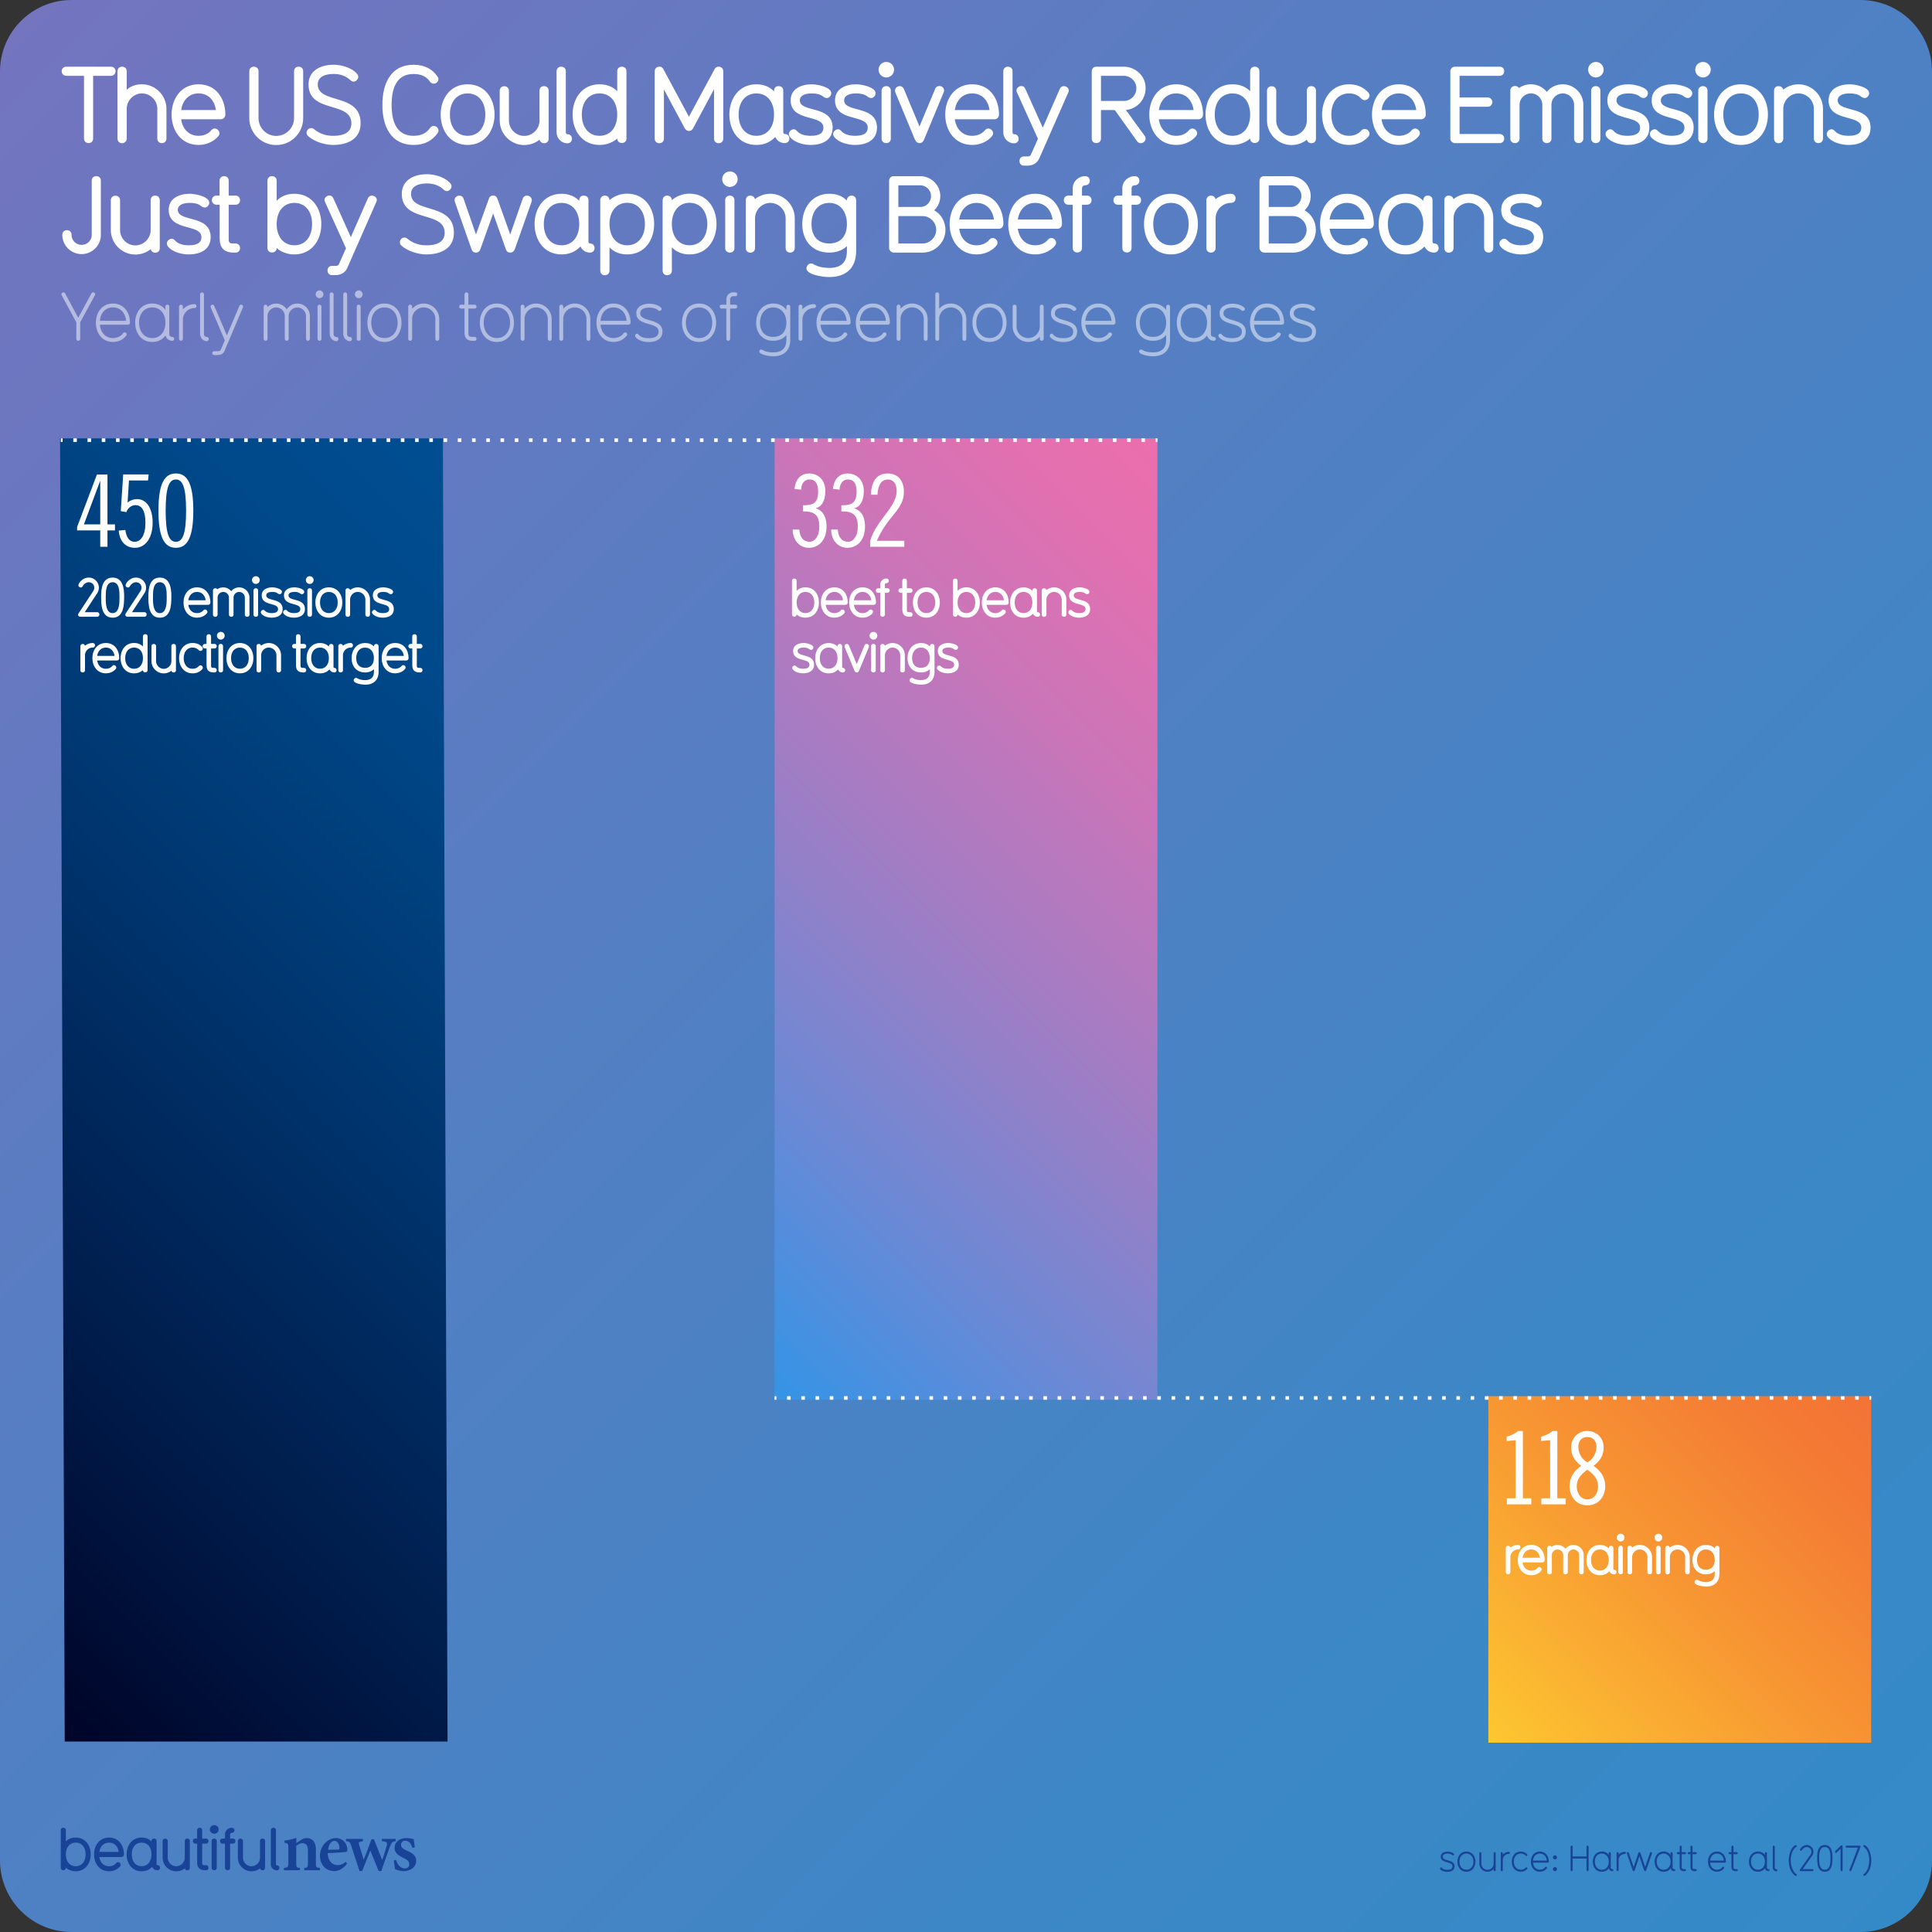 <svg xmlns="http://www.w3.org/2000/svg" xmlns:xlink="http://www.w3.org/1999/xlink" viewBox="0 0 1080 1080"><rect x="0" y="0" width="1080" height="1080" fill="#333333" stroke="none"/><linearGradient id="A" gradientUnits="userSpaceOnUse" x1="11.716" y1="11.716" x2="1068.284" y2="1068.284"><stop offset="0" stop-color="#7474bf"/><stop offset=".376" stop-color="#567ec3"/><stop offset=".764" stop-color="#3d87c6"/><stop offset="1" stop-color="#348ac7"/></linearGradient><path d="M1040 1080H40c-22.09 0-40-17.91-40-40V40C0 17.91 17.91 0 40 0h1000c22.09 0 40 17.91 40 40v1000c0 22.09-17.91 40-40 40z" fill="url(#A)"/><g fill="#184397"><path d="M42.328 1046.045c-3.568 0-5.47-1.97-5.503-2.002 0 .935-.7 1.4-1.468 1.4-.7 0-1.4-.467-1.4-1.4v-20.88a1.35 1.35 0 0 1 1.401-1.434c.767 0 1.468.467 1.468 1.4v6.238c1.334-1.368 3.168-2.17 5.503-2.17 5.37 0 8.373 4.403 8.373 9.406 0 5.037-3.002 9.44-8.373 9.44zm0-16c-3.335 0-5.503 2.602-5.503 6.57 0 4.003 2.168 6.604 5.503 6.604s5.504-2.602 5.504-6.604c0-3.97-2.168-6.57-5.504-6.57zm25.555 8.037h-12.34c.467 3.136 2.468 5.137 5.403 5.137 1.5 0 3.002-.533 3.97-1.734.3-.333.634-.533 1.034-.533.734 0 1.5.667 1.5 1.468 0 .4-.1.7-.8 1.4-1.5 1.468-3.57 2.235-5.704 2.235-5.37 0-8.372-4.437-8.372-9.44 0-4.97 3.002-9.406 8.372-9.406 5.437 0 8.34 4.437 8.34 9.406 0 .734-.534 1.468-1.4 1.468zm-6.937-8.038c-3.136 0-4.97 2.3-5.403 5.17H66.35c-.467-3.202-2.468-5.17-5.403-5.17zM88 1045.478c-1.834 0-2.668-1.3-2.97-1.9-1.334 1.468-3.27 2.47-5.87 2.47-5.437 0-8.372-4.47-8.372-9.44s3.002-9.406 8.372-9.406c2.335 0 4.203.834 5.504 2.202v-.134c0-.367.133-1.5 1.4-1.5.7 0 1.468.367 1.468 1.4v12.875c0 .434.3.6.467.6.935 0 1.435.667 1.435 1.434a1.37 1.37 0 0 1-1.435 1.401zm-8.84-15.443c-3.336 0-5.504 2.602-5.504 6.57 0 4.003 2.168 6.604 5.504 6.604 3.37 0 5.504-2.602 5.504-6.604 0-3.97-2.135-6.57-5.504-6.57z"/><use xlink:href="#F"/><path d="M115.158 1045.478h-.567c-3.17 0-4.37-1.668-4.37-4.403V1030.6h-1c-.8 0-1.435-.634-1.435-1.4 0-.8.634-1.435 1.4-1.435h1v-4.637c0-.934.7-1.4 1.435-1.4s1.4.467 1.4 1.4v4.637h2.135c.934 0 1.4.768 1.4 1.4 0 .8-.533 1.434-1.4 1.434h-2.135v10.774c0 .934.333 1.268 1.268 1.268h.833c.868 0 1.435.634 1.435 1.4 0 .8-.533 1.435-1.4 1.435zm4.604-20.415a2.402 2.402 0 1 1 0-4.803 2.402 2.402 0 1 1 0 4.803zm0 20.414c-.733 0-1.467-.5-1.467-1.4V1029.2c0-.935.733-1.435 1.467-1.435a1.37 1.37 0 0 1 1.401 1.435v14.876c0 .935-.7 1.4-1.4 1.4zm10.376-14.877h-1.5v13.442c0 .935-.7 1.4-1.468 1.4-.7 0-1.4-.467-1.4-1.4V1030.6h-1.37c-.9 0-1.4-.667-1.4-1.4 0-.768.5-1.435 1.4-1.435h1.367v-2.27c0-2.135 1.77-3.77 3.836-3.77.968 0 1.468.667 1.468 1.434 0 .7-.5 1.4-1.468 1.4-.566 0-.967.434-.967.9v2.302h1.5c.967 0 1.468.667 1.468 1.435 0 .733-.5 1.4-1.468 1.4z"/><use xlink:href="#F" x="42.068"/><path d="M154.725 1045.544c-1.802 0-3.336-1.534-3.336-3.402v-18.98c0-.967.7-1.434 1.435-1.434s1.435.467 1.435 1.4v19.013c0 .4.3.567.467.567.934 0 1.435.667 1.435 1.435 0 .733-.5 1.4-1.435 1.4zm15.37-.066v-1.264c1.886-.237 2.046-.437 2.046-3.157v-6.7c0-2.8-1.248-4.017-3.064-4.017-1.237 0-2.345.6-3.47 1.493v9.476c0 2.527.187 2.658 2.06 2.896v1.264h-8.968v-1.264c2.254-.33 2.5-.4 2.5-3v-8.2c0-2.446-.303-2.565-2.185-2.922v-1.184c2.173-.292 4.63-.807 6.653-1.533l-.052 2.95 2.6-1.745c1.16-.713 2-1.086 3.16-1.086 3.194 0 5.2 2.338 5.2 6.3v7.5c0 2.54.237 2.657 2.277 2.92v1.264h-8.74zm23.9-3.703c-2.458 3.427-5.488 4.178-7.014 4.178-5.142 0-8.124-3.936-8.124-8.594 0-2.745 1.183-5.396 2.832-7.062 1.74-1.8 3.945-2.814 6.082-2.814 3.73 0 6.396 3.126 6.37 6.347-.014.715-.08 1.277-.612 1.4-.767.184-6.17.5-10.318.647.062 4.587 2.717 6.74 5.556 6.74 1.572 0 3.104-.597 4.543-1.866l.686 1.014zm-7.07-12.7c-1.667 0-3.167 1.807-3.516 4.963l5.486-.118c.6-.026.848-.146.848-.792.04-2.022-1.037-4.053-2.818-4.053zm34.284.145c-1.943.343-2.248.624-3.105 2.765-1.33 3.462-3.102 8.53-4.934 13.94h-1.512l-4.65-11.46-4.55 11.46h-1.472l-4.685-14.192c-.687-1.985-.94-2.274-2.855-2.512v-1.25h9.397v1.25c-2.325.345-2.535.672-2.058 2.133l2.52 8.214c1.507-3.68 2.988-7.62 4.327-11.424h1.456c1.4 3.76 2.986 7.702 4.573 11.568.742-2.107 2.062-5.964 2.557-8.108.412-1.674-.008-2.078-2.753-2.383v-1.25h7.742v1.25zm9.4 3.746c-.92-2.606-2.155-3.984-4.2-3.984-1.206 0-2.225.86-2.225 2.266 0 1.497 1.046 2.264 3.16 3.216 3.278 1.496 5.3 2.787 5.3 5.736 0 3.85-3.6 5.764-6.945 5.764-2.06 0-4.088-.737-4.92-1.16l-.662-4.892 1.252-.224c.8 2.5 2.33 4.75 4.976 4.75 1.505 0 2.438-.952 2.438-2.28 0-1.423-.76-2.333-3.092-3.467-2.67-1.295-5.107-2.64-5.107-5.775 0-3.046 2.533-5.42 6.565-5.42 1.818 0 3.242.396 4.112.567l.62 4.577-1.25.328zm578.412 13.4c-1.2 0-3.22-.42-3.92-1.58-.08-.12-.08-.22-.08-.3 0-.32.28-.602.58-.602.12 0 .32.102.44.28.72.88 2 1.06 2.98 1.06 1.94 0 2.92-.64 2.92-1.94 0-3.02-6.562-1.42-6.562-5.422 0-2.02 2.02-2.8 3.84-2.8 1.04 0 2.64.36 3.44 1.16a.56.56 0 0 1 .18.38.65.65 0 0 1-.62.6.53.53 0 0 1-.38-.16c-.62-.6-1.74-.84-2.62-.84-1.76 0-2.7.682-2.7 1.66 0 2.8 6.562 1.32 6.562 5.422 0 2.28-2 3.08-4.06 3.08zm10.722-.04c-3.22 0-5.02-2.64-5.02-5.662 0-3 1.8-5.64 5.02-5.64s5.02 2.64 5.02 5.64c0 3.02-1.8 5.662-5.02 5.662zm0-10.162c-2.36 0-3.88 1.9-3.88 4.5s1.52 4.52 3.88 4.52c2.38 0 3.88-1.92 3.88-4.52s-1.5-4.5-3.88-4.5zm15.78 9.824c-.28 0-.58-.2-.58-.56v-.64c-.84.98-2.06 1.54-3.42 1.54-2.48 0-4.56-2.08-4.56-4.56v-5.842c0-.36.3-.56.58-.56.26 0 .56.2.56.56v5.842c0 1.9 1.52 3.42 3.42 3.42s3.42-1.52 3.42-3.42v-5.842c0-.36.3-.56.58-.56.26 0 .56.2.56.56v9.502c0 .36-.3.56-.56.56z"/><use xlink:href="#G"/><path d="M853.682 1044.797c-.88.98-2.1 1.52-3.58 1.52-3.22 0-5.02-2.64-5.02-5.662 0-3 1.8-5.64 5.02-5.64 1.48 0 2.7.54 3.58 1.52.12.12.16.262.16.38 0 .3-.28.6-.58.6-.14 0-.28-.06-.42-.2-.66-.74-1.58-1.16-2.74-1.16-2.36 0-3.88 1.9-3.88 4.5s1.52 4.52 3.88 4.52c1.16 0 2.08-.44 2.74-1.16.14-.14.28-.2.42-.2.3 0 .58.26.58.58 0 .14-.04.26-.16.398z"/><use xlink:href="#H"/><path d="M869.24 1039.416c-.64 0-1.16-.5-1.16-1.14s.52-1.14 1.16-1.14c.62 0 1.12.5 1.12 1.14s-.5 1.14-1.12 1.14zm0 6.563c-.64 0-1.16-.5-1.16-1.14s.52-1.14 1.16-1.14c.62 0 1.12.5 1.12 1.14s-.5 1.14-1.12 1.14zm18.202.001c-.26 0-.56-.18-.56-.56v-6.502h-7.762v6.502c0 .36-.26.56-.56.56-.28 0-.58-.18-.58-.56v-13.123c0-.38.3-.56.58-.56.3 0 .56.2.56.56v5.48h7.762v-5.48c0-.36.26-.56.56-.56.28 0 .58.18.58.56v13.123c0 .36-.28.56-.58.56z"/><use xlink:href="#I"/><use xlink:href="#G" x="64.76"/><path d="M923.462 1036.096l-3.26 9.402c-.14.38-.32.48-.58.48-.34 0-.44-.12-.56-.48l-2.62-7.803-2.62 7.803c-.14.38-.32.48-.58.48s-.46-.16-.56-.48l-3.24-9.402c-.02-.06-.04-.16-.04-.22 0-.318.32-.52.58-.52.2 0 .44.1.52.38l2.74 7.922 2.62-7.822c.12-.38.24-.48.58-.48.24 0 .44.08.56.48l2.66 7.822 2.7-7.922c.1-.28.3-.38.52-.38.3 0 .62.2.62.54 0 .08-.02.14-.04.2z"/><use xlink:href="#I" x="34.558"/><use xlink:href="#J"/><use xlink:href="#J" x="6.04"/><use xlink:href="#H" x="98.998"/><use xlink:href="#J" x="28.94"/><use xlink:href="#I" x="87.278"/><path d="M992.958 1046.098c-1.08 0-1.98-1-1.98-2.12v-11.684c0-.36.3-.56.58-.56.26 0 .56.2.56.56v11.684c0 1.28 1.42.54 1.42 1.44 0 .34-.24.68-.58.68zm10.86 2.542c-.1 0-.2-.04-.32-.1-2.64-1.94-3.58-5.502-3.58-8.623 0-2.6.96-6.94 3.6-8.44.1-.04.2-.1.3-.1.32 0 .54.32.54.62 0 .44-.08.24-.7.8-1.94 1.74-2.6 4.602-2.6 7.12 0 2.32.8 6.223 3.04 7.662.2.14.3.3.3.48 0 .3-.26.58-.58.58zm9.36-2.66h-6.54c-.34 0-.58-.28-.58-.56 0-.12.06-.24.12-.32l5.96-8.422a2.82 2.82 0 0 0 .46-1.5c0-1.46-1.16-2.66-2.62-2.66-1.9 0-2.66 2.08-3.2 2.08-.3 0-.62-.24-.62-.56 0-.46 1.52-2.66 3.82-2.66 2.08 0 3.76 1.7 3.76 3.74 0 .76-.24 1.56-.7 2.2l-5.302 7.52h5.44c.36 0 .56.3.56.58 0 .26-.2.56-.56.56zm6.9.338c-4.24 0-4.28-5.082-4.28-8.002 0-2.86.44-6.94 4.26-6.94 3.74 0 4.3 3.84 4.3 6.94 0 2.9-.06 8.002-4.28 8.002zm3.142-8.002c0-2.86-.4-5.8-3.142-5.8-3 0-3.14 3.68-3.14 5.8v1.28c0 2.322.44 5.582 3.12 5.582 2.74 0 3.16-3.26 3.16-5.582v-1.28zm6.218 7.664c-.3 0-.56-.22-.56-.56v-11.963l-2.18 2.12c-.1.12-.24.18-.38.18-.32 0-.6-.3-.6-.62 0-.12.08-.26.18-.38l3.16-3.06c.16-.12.32-.16.38-.16.42 0 .58.3.58.7v13.184c0 .34-.24.56-.58.56zm10.542-13.484l-5.062 13.12c-.12.262-.3.38-.5.38-.28 0-.6-.24-.6-.58 0-.08.02-.14.04-.22l4.74-12.342h-6.3c-.3 0-.58-.26-.58-.56s.28-.56.58-.56h7.14c.36 0 .6.2.6.5 0 .08-.02.182-.06.262zm2.537 16.044c-.1.06-.22.1-.32.1-.3 0-.56-.28-.56-.58 0-.18.08-.38.26-.48 2.26-1.48 3.02-5.32 3.02-7.662 0-2.64-.7-5.86-3-7.44-.18-.14-.3-.3-.3-.48 0-.3.26-.62.58-.62.08 0 .2.06.28.1 2.64 1.48 3.58 5.842 3.58 8.44 0 3.12-.92 6.662-3.54 8.623z"/></g><linearGradient id="B" gradientUnits="userSpaceOnUse" x1="-93.089" y1="844.261" x2="376.85" y2="374.321"><stop offset="0" stop-color="#000428"/><stop offset=".233" stop-color="#001a48"/><stop offset=".57" stop-color="#003670"/><stop offset=".837" stop-color="#004889"/><stop offset="1" stop-color="#004e92"/></linearGradient><path d="M250.183 973.533h-214L33.58 245.05h214z" fill="url(#B)"/><linearGradient id="C" gradientUnits="userSpaceOnUse" x1="352.146" y1="701.613" x2="727.854" y2="325.904"><stop offset="0" stop-color="#3494e6"/><stop offset=".226" stop-color="#6a89d5"/><stop offset=".488" stop-color="#a17dc4"/><stop offset=".714" stop-color="#ca75b8"/><stop offset=".892" stop-color="#e370b0"/><stop offset="1" stop-color="#ec6ead"/></linearGradient><path d="M433 245.05h214v537.418H433z" fill="url(#C)"/><linearGradient id="D" gradientUnits="userSpaceOnUse" x1="837.073" y1="979.248" x2="1040.927" y2="775.394"><stop offset="0" stop-color="#fdc830"/><stop offset=".096" stop-color="#fcbd31"/><stop offset=".494" stop-color="#f79533"/><stop offset=".809" stop-color="#f47c34"/><stop offset="1" stop-color="#f37335"/></linearGradient><path d="M832 780.468h214v193.707H832z" fill="url(#D)"/><g fill="none" stroke="#fff" stroke-width="2" stroke-miterlimit="10"><path d="M34 246.05h1"/><path d="M40.97 246.05h602.044" stroke-dasharray="1.99,5.971"/><path d="M646 246.05h1M433 781.468h1"/><path d="M439.97 781.468h602.044" stroke-dasharray="1.99,5.971"/><path d="M1045 781.468h1"/></g><g fill="#fff"><path d="M60.072 265.234v27.888h4.2v3.36h-4.2v9.184H56.04v-9.184H43.103v-1.904l11.088-29.344h5.88zm-13.16 27.888h9.128V268.93h-.112l-9.016 24.192zm23.183 3.136c.336 2.912 1.568 6.608 5.152 6.608 3.472 0 6.048-3.584 6.048-10.584 0-7.56-2.576-9.912-5.544-9.912-2.296 0-4.424 1.736-5.096 3.92l-3.136-.56 1.344-20.496h14.224l-.336 3.36H72.1l-.784 12.32c1.4-1.176 3.304-1.904 5.376-1.904 4.704 0 8.624 4.368 8.624 13.16 0 9.24-4.48 14.056-9.856 14.056-5.824 0-8.736-4.368-9.072-9.632l3.696-.336zm28.223 9.968c-6.608 0-9.744-6.16-9.744-20.776s3.136-20.776 9.744-20.776 9.744 6.16 9.744 20.776-3.136 20.776-9.744 20.776zm0-38.192c-3.696 0-5.712 4.144-5.712 17.416s2.016 17.416 5.712 17.416 5.712-4.144 5.712-17.416-2.016-17.416-5.712-17.416z"/><use xlink:href="#K"/><use xlink:href="#L"/><use xlink:href="#K" x="26.4"/><use xlink:href="#L" x="26.4"/><use xlink:href="#M"/><path d="M138.138 344.778c-.63 0-1.26-.45-1.26-1.26v-9.45c0-1.74-1.44-3.18-3.15-3.18-1.77 0-3.18 1.44-3.18 3.15v9.45c0 .84-.6 1.3-1.3 1.3-.66 0-1.26-.45-1.26-1.26v-9.45c0-1.74-1.44-3.18-3.18-3.18s-3.18 1.44-3.18 3.15v9.45c0 .84-.63 1.3-1.32 1.3-.63 0-1.26-.45-1.26-1.26v-13.4c0-.87.66-1.3 1.32-1.3.42 0 .84.18 1.08.57.93-.66 2.1-1.05 3.33-1.05a5.68 5.68 0 0 1 4.47 2.13 5.62 5.62 0 0 1 4.439-2.13c3.18 0 5.76 2.55 5.76 5.7v9.45c0 .84-.63 1.3-1.32 1.3z"/><use xlink:href="#N"/><use xlink:href="#O"/><use xlink:href="#O" x="12.45"/><use xlink:href="#N" x="30.118"/><use xlink:href="#P"/><use xlink:href="#Q"/><use xlink:href="#O" x="62.129"/><use xlink:href="#R"/><use xlink:href="#M" x="-50.944" y="31.11"/><path d="M81.193 375.86c-.66 0-1.3-.42-1.3-1.26 0 0-1.77 1.8-4.95 1.8-4.83 0-7.53-3.96-7.53-8.5 0-4.5 2.7-8.46 7.53-8.46 2.1 0 3.78.72 4.95 1.95v-5.58c0-.87.63-1.3 1.3-1.3s1.3.42 1.3 1.26v18.8c0 .84-.63 1.26-1.3 1.26zM74.954 362c-3 0-4.95 2.34-4.95 5.9 0 3.6 1.95 5.94 4.95 5.94 3.03 0 4.95-2.34 4.95-5.94 0-3.57-1.92-5.9-4.95-5.9zm22.14 13.92c-.57 0-1.14-.33-1.26-1-1.2.93-2.67 1.5-4.32 1.5-3.72 0-6.84-3.1-6.84-6.84v-8.3a1.24 1.24 0 0 1 1.26-1.3c.7 0 1.32.45 1.32 1.26v8.34c0 2.34 1.95 4.3 4.26 4.3a4.33 4.33 0 0 0 4.29-4.29v-8.3c0-.93.6-1.32 1.26-1.32.7 0 1.3.45 1.3 1.3v13.4c0 .84-.6 1.26-1.26 1.26zm15.93-1.8c-1.32 1.47-3.15 2.28-5.37 2.28-4.83 0-7.53-3.96-7.53-8.5 0-4.5 2.7-8.46 7.53-8.46 2.22 0 4.05.8 5.37 2.28.24.27.36.57.36.87 0 .66-.66 1.3-1.35 1.3-.27 0-.6-.12-.93-.42-.84-.93-1.95-1.47-3.45-1.47-3 0-4.95 2.34-4.95 5.9 0 3.6 1.95 5.94 4.95 5.94 1.5 0 2.64-.57 3.45-1.47.27-.33.63-.45.93-.45.7 0 1.35.6 1.35 1.32 0 .27-.12.6-.36.87z"/><use xlink:href="#S"/><use xlink:href="#N" x="-19.597" y="31.112"/><use xlink:href="#P" x="-49.715" y="31.112"/><use xlink:href="#Q" x="-49.715" y="31.112"/><use xlink:href="#S" x="50.009"/><use xlink:href="#T"/><use xlink:href="#R" x="144.202"/><use xlink:href="#U"/><path d="M227.14 369.23h-11.1c.42 2.82 2.22 4.62 4.86 4.62 1.35 0 2.7-.48 3.57-1.56.27-.3.57-.48.93-.48.66 0 1.35.6 1.35 1.32 0 .36-.1.63-.72 1.26-1.35 1.32-3.21 2-5.13 2-4.83 0-7.53-4-7.53-8.49 0-4.47 2.7-8.46 7.53-8.46 4.9 0 7.5 4 7.5 8.46 0 .66-.48 1.32-1.26 1.32zM220.9 362c-2.82 0-4.47 2.07-4.86 4.65h9.72c-.42-2.88-2.22-4.65-4.86-4.65z"/><use xlink:href="#S" x="115.017"/><use xlink:href="#V"/><use xlink:href="#V" x="21.503"/><path d="M486.455 305.666v-3.36c3.584-11.984 14.784-18.704 14.784-27.888 0-4.256-2.128-6.384-4.872-6.384-3.192 0-5.544 2.464-5.88 8.512H486.8c.448-9.184 4.592-11.872 9.464-11.872 5.32 0 9.016 3.584 9.016 10.304 0 10.08-9.072 13.216-15.12 27.328h15.344v3.36h-19.04z"/><use xlink:href="#W"/><use xlink:href="#M" x="356.282"/><use xlink:href="#M" x="372.062"/><path d="M496.01 331.4h-1.35v12.09c0 .84-.63 1.26-1.32 1.26-.63 0-1.26-.42-1.26-1.26V331.4h-1.23c-.8 0-1.26-.6-1.26-1.26 0-.7.45-1.3 1.26-1.3h1.23v-2.04c0-1.92 1.6-3.4 3.45-3.4a1.23 1.23 0 0 1 1.32 1.29 1.24 1.24 0 0 1-1.32 1.26c-.5 0-.87.4-.87.8v2.07h1.35a1.23 1.23 0 0 1 1.32 1.29c0 .66-.45 1.26-1.32 1.26z"/><use xlink:href="#S" x="388.957" y="-31.112"/><use xlink:href="#P" x="334.02"/><use xlink:href="#W" x="89.967"/><use xlink:href="#M" x="446.249"/><use xlink:href="#T" x="393.244" y="-31.112"/><use xlink:href="#Q" x="389.249"/><use xlink:href="#O" x="451.379"/><use xlink:href="#O" x="297.062" y="31.112"/><use xlink:href="#T" x="284.318"/><path d="M485.69 361.73l-5.46 13.14c-.27.7-.72 1.02-1.3 1.02-.5 0-1-.33-1.3-1.02l-5.46-13.14c-.06-.2-.1-.36-.1-.54 0-.72.66-1.23 1.32-1.23.45 0 .9.24 1.14.78l4.38 10.5 4.38-10.5c.2-.57.75-.8 1.17-.8.7 0 1.32.48 1.32 1.23 0 .15-.03.36-.12.57z"/><use xlink:href="#N" x="345.24" y="31.112"/><use xlink:href="#Q" x="298.981" y="31.112"/><use xlink:href="#U" x="310.75"/><use xlink:href="#O" x="377.942" y="31.112"/><path d="M842.336 840.933v-3.36h4.928v-32.48l-5.04.448v-2.464c2.296-.56 4.536-1.568 6.384-3.137h2.688v37.632H856v3.36h-13.664zm19.264 0v-3.36h4.928v-32.48l-5.04.448v-2.464c2.296-.56 4.536-1.568 6.384-3.137h2.688v37.632h4.704v3.36H861.6zm25.758.56c-6.272 0-9.968-4.928-9.968-10.752 0-4.983 2.632-8.567 6.496-11.312-3.584-2.856-5.6-5.656-5.6-10.416 0-5.32 4.032-9.072 9.072-9.072s9.072 3.752 9.072 9.072c0 4.76-2.016 7.56-5.6 10.416 3.864 2.744 6.496 6.328 6.496 11.312 0 5.824-3.696 10.752-9.968 10.752zm0-19.936c-3.248 2.408-5.936 4.984-5.936 9.352 0 3.305 1.792 7.225 5.936 7.225s5.936-3.92 5.936-7.225c0-4.367-2.688-6.943-5.936-9.352zm0-18.256c-3.472 0-5.04 2.688-5.04 5.264 0 4.088 2.016 7.112 5.04 8.96 3.024-1.848 5.04-4.872 5.04-8.96 0-2.576-1.568-5.264-5.04-5.264zm-38.788 62.855c-2.3 0-4.26 1.95-4.26 4.3v8.3c0 .84-.63 1.3-1.32 1.3-.63 0-1.26-.45-1.26-1.26v-13.38c0-.84.7-1.3 1.26-1.3.6 0 1.17.33 1.3 1.02a6.94 6.94 0 0 1 4.29-1.53c.87 0 1.32.6 1.32 1.3 0 .66-.45 1.26-1.32 1.26zm13.643 7.23h-11.1c.42 2.82 2.22 4.62 4.86 4.62 1.35 0 2.7-.48 3.57-1.56.27-.3.57-.48.93-.48.66 0 1.35.6 1.35 1.32 0 .36-.1.63-.72 1.26-1.35 1.32-3.2 2-5.13 2-4.83 0-7.53-4-7.53-8.5 0-4.47 2.7-8.46 7.53-8.46 4.9 0 7.5 4 7.5 8.46 0 .66-.48 1.32-1.26 1.32zm-6.24-7.23c-2.82 0-4.47 2.07-4.86 4.65h9.72c-.42-2.88-2.22-4.65-4.86-4.65zm28.02 13.9c-.63 0-1.26-.45-1.26-1.26v-9.45c0-1.74-1.44-3.18-3.15-3.18-1.77 0-3.18 1.44-3.18 3.15v9.45c0 .84-.6 1.3-1.3 1.3-.66 0-1.26-.45-1.26-1.26v-9.45c0-1.74-1.44-3.18-3.18-3.18s-3.18 1.44-3.18 3.15v9.45c0 .84-.63 1.3-1.32 1.3-.63 0-1.26-.45-1.26-1.26v-13.4c0-.87.66-1.3 1.32-1.3.42 0 .84.18 1.08.57a5.78 5.78 0 0 1 3.33-1.05c1.8 0 3.42.8 4.47 2.13a5.62 5.62 0 0 1 4.439-2.13c3.18 0 5.76 2.55 5.76 5.7v9.45c0 .84-.63 1.3-1.32 1.3z"/><use xlink:href="#T" x="715.441" y="504.155"/><use xlink:href="#X"/><use xlink:href="#Y"/><use xlink:href="#X" x="21.09"/><use xlink:href="#Y" x="21.09"/><path d="M953.592 886.885c-1.83 0-6.36-.66-6.36-2.46 0-.7.63-1.35 1.3-1.35.7 0 .1.1 1.68.7.72.27 1.8.57 3.4.57 3.33 0 4.95-1.6 4.95-4.74v-1.35c-1.17 1.1-2.85 1.8-4.95 1.8-4.74 0-7.53-3.36-7.53-7.98 0-4.5 2.7-8.46 7.53-8.46 2.1 0 3.72.63 4.95 1.92v-.12c0-.84.7-1.3 1.3-1.3.63 0 1.3.45 1.3 1.3v14.2c0 4.77-2.85 7.3-7.53 7.3zm0-20.73c-3 0-4.95 2.34-4.95 5.9 0 3.42 1.8 5.43 4.95 5.43s4.95-2 4.95-5.43c0-3.57-1.92-5.9-4.95-5.9zM62.018 42.382h-9.96v35.1c0 1.62-1.2 2.52-2.52 2.52-1.26 0-2.58-.9-2.58-2.52v-35.1h-9.84c-1.74 0-2.64-1.32-2.64-2.58 0-1.2.9-2.52 2.58-2.52h24.96c1.68 0 2.58 1.32 2.58 2.52 0 1.26-.9 2.58-2.58 2.58zM90.458 80c-1.32 0-2.52-.9-2.52-2.52V60.8c0-4.68-3.9-8.58-8.58-8.58-4.62 0-8.52 3.9-8.52 8.58v16.62c0 1.68-1.26 2.64-2.64 2.64-1.26 0-2.52-.9-2.52-2.58V39.862c0-1.74 1.26-2.58 2.52-2.58 1.38 0 2.64.84 2.64 2.52v10.38c2.22-2.1 5.22-3.06 8.52-3.06 7.44 0 13.68 6.18 13.68 13.68v16.62c0 1.68-1.2 2.58-2.58 2.58zm33-13.32h-22.2c.84 5.64 4.44 9.24 9.72 9.24 2.7 0 5.4-.96 7.14-3.12.54-.6 1.14-.96 1.86-.96 1.32 0 2.7 1.2 2.7 2.64 0 .72-.18 1.26-1.44 2.52-2.7 2.64-6.42 4.02-10.26 4.02-9.66 0-15.06-7.98-15.06-16.98 0-8.94 5.4-16.92 15.06-16.92 9.78 0 15 7.98 15 16.92 0 1.32-.96 2.64-2.52 2.64zm-12.48-14.46c-5.64 0-8.94 4.14-9.72 9.3h19.44c-.84-5.76-4.44-9.3-9.72-9.3zm43.44 28.86c-8.22 0-15.06-6.6-15.06-15.06V39.8c0-1.68 1.26-2.52 2.58-2.52s2.58.84 2.58 2.52v26.22c0 5.52 4.44 9.96 9.9 9.96s9.96-4.44 9.96-9.96V39.86c0-1.74 1.2-2.58 2.52-2.58 1.38 0 2.58.84 2.58 2.52v26.22c0 8.22-6.6 15.06-15.06 15.06z"/><use xlink:href="#Z"/><path d="M244.595 74.48c-2.94 4.08-7.14 6.54-13.38 6.54-12.9 0-17.46-10.68-17.46-22.38 0-11.76 4.56-22.44 17.46-22.44 6.06 0 10.5 2.4 13.32 6.54.42.54.54 1.02.54 1.5 0 1.44-1.26 2.52-2.64 2.52-.78 0-1.5-.36-2.04-1.08-1.86-2.7-4.62-4.32-9.18-4.32-8.52 0-12.3 6.3-12.3 17.28s3.78 17.28 12.3 17.28c4.56 0 7.32-1.74 9.18-4.38.54-.78 1.26-1.14 2.04-1.14 1.38 0 2.7 1.14 2.7 2.58 0 .48-.18.96-.54 1.5z"/><use xlink:href="#a"/><use xlink:href="#b"/><use xlink:href="#c"/><use xlink:href="#d"/><path d="M401.67 80.06c-1.26 0-2.52-.9-2.52-2.58v-27.6l-11.64 21.72c-.78 1.5-1.92 1.62-2.4 1.62-.3 0-1.56-.12-2.4-1.62L371.133 50v27.48c0 1.68-1.26 2.58-2.64 2.58-1.26 0-2.52-.9-2.52-2.58v-37.5c0-1.98 1.38-2.7 2.76-2.7.9 0 1.62.42 2.16 1.5l14.22 26.46 14.28-26.46c.6-1.2 1.32-1.5 2.34-1.5 1.32 0 2.58.84 2.58 2.7v37.5c0 1.68-1.26 2.58-2.64 2.58z"/><use xlink:href="#e"/><use xlink:href="#f"/><use xlink:href="#f" x="24.78"/><use xlink:href="#g"/><path d="M527.5 51.682l-10.92 26.28c-.54 1.38-1.44 2.04-2.58 2.04-1.02 0-1.98-.66-2.58-2.04l-10.92-26.28c-.12-.42-.18-.72-.18-1.08 0-1.44 1.32-2.46 2.64-2.46.9 0 1.8.48 2.28 1.56l8.76 21 8.76-21c.42-1.14 1.5-1.62 2.34-1.62 1.38 0 2.64.96 2.64 2.46 0 .3-.06.72-.24 1.14z"/><use xlink:href="#h"/><use xlink:href="#c" x="249.716"/><use xlink:href="#i"/><path d="M637.647 80.06c-.66 0-1.44-.36-1.98-1.08l-12.48-17.46h-7.74v15.9c0 1.68-1.26 2.58-2.64 2.58-1.26 0-2.52-.9-2.52-2.52V39.862c0-1.08.72-2.58 2.52-2.58h15.54c5.28 0 12.06 4.14 12.06 12.06 0 6.3-4.74 11.58-11.04 12.12l10.5 14.46c.42.54.54 1.02.54 1.56 0 1.44-1.38 2.58-2.76 2.58zm-9.36-37.68h-12.84v14.04h12.78c3.9 0 7.02-3.18 7.02-7.08 0-4.08-3.48-6.96-6.96-6.96z"/><use xlink:href="#h" x="114.058"/><use xlink:href="#d" x="353.815"/><use xlink:href="#b" x="428.933"/><path d="M764.847 76.46c-2.64 2.94-6.3 4.56-10.74 4.56-9.66 0-15.06-7.92-15.06-16.98 0-9 5.4-16.92 15.06-16.92 4.44 0 8.1 1.62 10.74 4.56.48.54.72 1.14.72 1.74 0 1.32-1.32 2.58-2.7 2.58-.54 0-1.2-.24-1.86-.84-1.68-1.86-3.9-2.94-6.9-2.94-6 0-9.9 4.68-9.9 11.82 0 7.2 3.9 11.88 9.9 11.88 3 0 5.28-1.14 6.9-2.94.54-.66 1.26-.9 1.86-.9 1.38 0 2.7 1.2 2.7 2.64 0 .54-.24 1.2-.72 1.74z"/><use xlink:href="#h" x="238.556"/><path d="M838.345 80h-24.96c-1.44 0-2.64-1.14-2.64-2.52V39.862c0-1.44 1.2-2.58 2.64-2.58h24.96c1.56 0 2.52 1.14 2.52 2.52 0 1.26-.9 2.58-2.52 2.58h-22.44V54.5h15.72a2.56 2.56 0 0 1 2.58 2.58c0 1.38-1.02 2.58-2.58 2.58h-15.72V74.9h22.44c1.62 0 2.52 1.26 2.52 2.58 0 1.38-.96 2.52-2.52 2.52zm44.1 0c-1.26 0-2.52-.9-2.52-2.52v-18.9c0-3.48-2.88-6.36-6.3-6.36-3.54 0-6.36 2.88-6.36 6.3v18.9c0 1.68-1.2 2.58-2.58 2.58-1.32 0-2.52-.9-2.52-2.52v-18.9c0-3.48-2.88-6.36-6.36-6.36s-6.36 2.88-6.36 6.3v18.9c0 1.68-1.26 2.58-2.64 2.58-1.26 0-2.52-.9-2.52-2.52V50.66c0-1.74 1.32-2.58 2.64-2.58.84 0 1.68.36 2.16 1.14a11.56 11.56 0 0 1 6.66-2.1c3.6 0 6.84 1.62 8.94 4.26 2.1-2.64 5.28-4.26 8.88-4.26 6.36 0 11.52 5.1 11.52 11.4v18.9c0 1.68-1.26 2.58-2.64 2.58z"/><use xlink:href="#g" x="396.653"/><use xlink:href="#f" x="456.533"/><use xlink:href="#f" x="481.312"/><use xlink:href="#g" x="456.532"/><use xlink:href="#a" x="711.829"/><path d="M1016.482 80c-1.32 0-2.52-.9-2.52-2.52V60.8c0-4.68-3.9-8.58-8.58-8.58-4.62 0-8.52 3.9-8.52 8.58v16.62c0 1.68-1.26 2.64-2.64 2.64-1.26 0-2.52-.9-2.52-2.58v-26.82c0-1.74 1.26-2.52 2.52-2.52 1.2 0 2.28.66 2.58 1.98 2.34-1.86 5.28-3 8.58-3 7.44 0 13.68 6.18 13.68 13.68v16.62c0 1.68-1.2 2.58-2.58 2.58z"/><use xlink:href="#f" x="580.191"/><path d="M45.64 142.04c-5.94 0-10.8-4.8-10.8-10.74 0-1.74 1.26-2.64 2.52-2.64 1.38 0 2.64.9 2.64 2.64a5.61 5.61 0 0 0 5.58 5.58c3.24 0 5.7-2.52 5.7-5.58v-30.24c0-1.74 1.2-2.58 2.52-2.58 1.38 0 2.58.84 2.58 2.52v30.3c0 5.94-4.92 10.74-10.74 10.74zm41.158-.78c-1.14 0-2.28-.66-2.52-1.98-2.4 1.86-5.34 3-8.64 3-7.44 0-13.68-6.18-13.68-13.68v-16.62c0-1.68 1.26-2.58 2.52-2.58 1.38 0 2.64.9 2.64 2.52v16.68c0 4.68 3.9 8.58 8.52 8.58 4.68 0 8.58-3.9 8.58-8.58v-16.62c0-1.86 1.2-2.64 2.52-2.64 1.38 0 2.58.9 2.58 2.58v26.82c0 1.68-1.2 2.52-2.52 2.52z"/><use xlink:href="#f" x="-347.694" y="61.2"/><path d="M131.68 141.2h-1.02c-5.7 0-7.86-3-7.86-7.92v-18.84H121c-1.44 0-2.58-1.14-2.58-2.52 0-1.44 1.14-2.58 2.52-2.58h1.8V101c0-1.68 1.26-2.52 2.58-2.52s2.52.84 2.52 2.52v8.34h3.84c1.68 0 2.52 1.38 2.52 2.52 0 1.44-.96 2.58-2.52 2.58h-3.84v19.38c0 1.68.6 2.28 2.28 2.28h1.5c1.56 0 2.58 1.14 2.58 2.52 0 1.44-.96 2.58-2.52 2.58zm32.877 1.02c-6.42 0-9.84-3.54-9.9-3.6 0 1.68-1.26 2.52-2.64 2.52-1.26 0-2.52-.84-2.52-2.52v-37.558c0-1.74 1.26-2.58 2.52-2.58 1.38 0 2.64.84 2.64 2.52v11.22c2.4-2.46 5.7-3.9 9.9-3.9 9.66 0 15.06 7.92 15.06 16.92 0 9.06-5.4 16.98-15.06 16.98zm0-28.8c-6 0-9.9 4.68-9.9 11.82 0 7.2 3.9 11.88 9.9 11.88s9.9-4.68 9.9-11.88c0-7.14-3.9-11.82-9.9-11.82z"/><use xlink:href="#i" x="-386.812" y="61.2"/><use xlink:href="#Z" x="52.14" y="61.2"/><path d="M297.154 112.762l-9.3 26.34c-.48 1.32-1.32 2.1-2.64 2.1-1.26 0-1.98-.54-2.52-2.1l-7.02-19.8-7.08 19.8c-.48 1.44-1.32 2.1-2.58 2.1-1.2 0-2.04-.66-2.52-2.1l-9.24-26.34c-.12-.36-.12-.6-.12-.96 0-1.5 1.38-2.46 2.64-2.46.96 0 1.92.48 2.34 1.68l6.96 20.04 7.08-19.62c.48-1.38 1.08-2.1 2.52-2.1 1.32 0 2.04.66 2.52 2.1l7.02 19.62 7.02-20.04c.42-1.2 1.38-1.68 2.28-1.68 1.38 0 2.76 1.02 2.76 2.52 0 .3 0 .54-.12.9z"/><use xlink:href="#e" x="-108.896" y="61.2"/><use xlink:href="#j"/><use xlink:href="#j" x="34.86"/><use xlink:href="#g" x="-87.417" y="61.2"/><use xlink:href="#k"/><path d="M463.533 154.88c-3.66 0-12.72-1.32-12.72-4.92 0-1.38 1.26-2.7 2.58-2.7 1.38 0 .18.18 3.36 1.38 1.44.54 3.6 1.14 6.78 1.14 6.66 0 9.9-3.18 9.9-9.48v-2.7c-2.34 2.22-5.7 3.6-9.9 3.6-9.48 0-15.06-6.72-15.06-15.96 0-9 5.4-16.92 15.06-16.92 4.2 0 7.44 1.26 9.9 3.84v-.24c0-1.68 1.38-2.58 2.58-2.58 1.26 0 2.58.9 2.58 2.58v28.38c0 9.54-5.7 14.58-15.06 14.58zm0-41.458c-6 0-9.9 4.68-9.9 11.82 0 6.84 3.6 10.86 9.9 10.86s9.9-4.02 9.9-10.86c0-7.14-3.84-11.82-9.9-11.82z"/><use xlink:href="#l"/><use xlink:href="#h" x="2.462" y="61.2"/><use xlink:href="#h" x="35.22" y="61.2"/><use xlink:href="#m"/><use xlink:href="#m" x="27.72"/><use xlink:href="#a" x="393.175" y="61.2"/><path d="M688.048 113.422c-4.62 0-8.52 3.9-8.52 8.58v16.62c0 1.68-1.26 2.58-2.64 2.58-1.26 0-2.52-.9-2.52-2.52v-26.76c0-1.68 1.38-2.58 2.52-2.58 1.2 0 2.34.66 2.58 2.04 2.34-1.92 5.52-3.06 8.58-3.06 1.74 0 2.64 1.2 2.64 2.58 0 1.32-.9 2.52-2.64 2.52z"/><use xlink:href="#l" x="207.055"/><use xlink:href="#h" x="209.516" y="61.2"/><path d="M801.625 141.2c-3.3 0-4.8-2.34-5.34-3.42-2.4 2.64-5.88 4.44-10.56 4.44-9.78 0-15.06-8.04-15.06-16.98s5.4-16.92 15.06-16.92c4.2 0 7.56 1.5 9.9 3.96v-.24c0-.66.24-2.7 2.52-2.7 1.26 0 2.64.66 2.64 2.52v23.16c0 .78.54 1.08.84 1.08 1.68 0 2.58 1.2 2.58 2.58 0 1.26-.9 2.52-2.58 2.52zm-15.898-27.78c-6 0-9.9 4.68-9.9 11.82 0 7.2 3.9 11.88 9.9 11.88 6.06 0 9.9-4.68 9.9-11.88 0-7.14-3.84-11.82-9.9-11.82z"/><use xlink:href="#k" x="390.471"/><use xlink:href="#f" x="397.194" y="61.2"/></g><g opacity=".5" fill="#fff"><path d="M53.073 165.044l-8.244 15.122v9.27c0 .684-.57 1.063-1.103 1.063-.494 0-1.063-.38-1.063-1.063v-9.27l-8.207-15.122a1.73 1.73 0 0 1-.114-.57c0-.607.57-1.025 1.14-1.025a1.03 1.03 0 0 1 .911.531l7.333 13.64 7.4-13.64a1.03 1.03 0 0 1 .912-.531c.57 0 1.178.418 1.178 1.025 0 .152-.076.38-.152.57zM71.6 181.496H55.844c.342 4.332 3.153 7.485 7.295 7.485 2.052 0 4.483-.912 5.585-2.622.267-.418.57-.53.912-.53.57 0 1.178.455 1.178 1.025 0 .342 0 .418-.722 1.254-1.748 2.052-4.293 3.04-6.953 3.04-6.117 0-9.536-5.015-9.536-10.752 0-5.7 3.42-10.715 9.536-10.715s9.537 5.054 9.537 10.715c0 .57-.532 1.102-1.064 1.102zm-8.473-9.65c-4.56 0-6.953 3.495-7.295 7.485H70.47c-.342-4.332-3.153-7.485-7.333-7.485z"/><use xlink:href="#n"/><use xlink:href="#o"/><use xlink:href="#p"/><path d="M135.792 171.845L125.495 196.2c-.76 1.786-2.317 2.28-4.065 2.28h-1.67c-.685 0-1.064-.57-1.064-1.102 0-.494.38-1.063 1.064-1.063h1.67c.836 0 1.7-.038 2.052-.912l2.166-5.167-7.864-18.4c-.076-.2-.076-.342-.076-.494 0-.607.53-1.025 1.102-1.025.342 0 .76.15.95.646l7.066 16.5 7-16.5c.2-.494.607-.646.988-.646.57 0 1.063.418 1.063 1.025 0 .152 0 .304-.076.494zm36.326 18.655c-.53 0-1.063-.38-1.063-1.063V176.67c0-2.62-2.203-4.825-4.825-4.825s-4.863 2.204-4.863 4.787v12.805c0 .684-.532 1.063-1.063 1.063s-1.103-.38-1.103-1.063V176.67c0-2.62-2.203-4.825-4.787-4.825-2.66 0-4.863 2.204-4.863 4.787v12.805c0 .684-.57 1.063-1.063 1.063-.532 0-1.103-.38-1.103-1.063V171.4c0-.684.57-1.063 1.103-1.063.494 0 1.063.38 1.063 1.063v.23c1.254-1.216 2.964-1.938 4.825-1.938 2.432 0 4.598 1.216 5.928 3.23 1.254-1.937 3.42-3.23 5.9-3.23 3.95 0 7.03 3.116 7.03 6.953v12.805c0 .684-.57 1.063-1.103 1.063z"/><use xlink:href="#q"/><use xlink:href="#p" x="72.464"/><use xlink:href="#p" x="80.027"/><use xlink:href="#q" x="21.925"/><use xlink:href="#r"/><use xlink:href="#s"/><path d="M265.333 190.5h-1.178c-3 0-4.483-1.48-4.483-4.445V172.49h-1.937c-.684 0-1.063-.57-1.063-1.102 0-.494.38-1.063 1.063-1.063h1.938v-5.813c0-.684.57-1.063 1.103-1.063s1.063.38 1.063 1.063v5.813h3.495c.685 0 1.064.57 1.064 1.063 0 .532-.38 1.102-1.064 1.102h-3.495v13.564c0 1.86.532 2.28 2.317 2.28h1.178c.685 0 1.064.57 1.064 1.103 0 .493-.38 1.063-1.064 1.063z"/><use xlink:href="#r" x="62.852"/><use xlink:href="#s" x="62.85"/><use xlink:href="#s" x="84.472"/><path d="M351.438 181.496H335.67c.342 4.332 3.153 7.485 7.295 7.485 2.052 0 4.483-.912 5.585-2.622.267-.418.57-.53.912-.53.57 0 1.178.455 1.178 1.025 0 .342 0 .418-.722 1.254-1.748 2.052-4.293 3.04-6.953 3.04-6.117 0-9.536-5.015-9.536-10.752 0-5.7 3.42-10.715 9.536-10.715s9.537 5.054 9.537 10.715c0 .57-.532 1.102-1.064 1.102zm-8.473-9.65c-4.56 0-6.953 3.495-7.295 7.485H350.3c-.342-4.332-3.153-7.485-7.333-7.485z"/><use xlink:href="#t"/><use xlink:href="#r" x="175.86"/><path d="M411.022 165.577h-1.178c-.912 0-1.672.76-1.672 1.633v3.116h2.85c.723 0 1.064.57 1.064 1.063 0 .532-.38 1.102-1.064 1.102h-2.85v16.946c0 .684-.53 1.063-1.063 1.063s-1.063-.342-1.063-1.063V172.49h-2.622c-.684 0-1.063-.57-1.063-1.102 0-.494.38-1.063 1.063-1.063h2.622v-3.116a3.77 3.77 0 0 1 3.761-3.761h1.216c.685 0 1.103.53 1.103 1.102 0 .532-.38 1.026-1.103 1.026z"/><use xlink:href="#u"/><use xlink:href="#o" x="346.325"/><use xlink:href="#v"/><path d="M496.397 181.496H480.63c.342 4.332 3.153 7.485 7.295 7.485 2.052 0 4.483-.912 5.585-2.622.267-.418.57-.53.912-.53.57 0 1.178.455 1.178 1.025 0 .342 0 .418-.722 1.254-1.748 2.052-4.293 3.04-6.953 3.04-6.117 0-9.536-5.015-9.536-10.752 0-5.7 3.42-10.715 9.536-10.715s9.537 5.054 9.537 10.715c0 .57-.532 1.102-1.064 1.102zm-8.473-9.65c-4.56 0-6.953 3.495-7.295 7.485h14.628c-.342-4.332-3.153-7.485-7.333-7.485z"/><use xlink:href="#s" x="273.017"/><path d="M539.11 190.5c-.53 0-1.102-.38-1.102-1.063v-11.095a6.47 6.47 0 0 0-6.497-6.497c-3.57 0-6.497 2.888-6.497 6.497v11.095c0 .684-.57 1.063-1.063 1.063-.532 0-1.103-.38-1.103-1.063v-24.925c0-.684.57-1.063 1.103-1.063.494 0 1.063.38 1.063 1.063v8.093c1.596-1.86 3.913-2.926 6.497-2.926 4.71 0 8.663 3.914 8.663 8.663v11.095c0 .684-.57 1.063-1.064 1.063z"/><use xlink:href="#r" x="338.225"/><path d="M582.352 190.5c-.532 0-1.102-.38-1.102-1.063v-1.216c-1.596 1.86-3.913 2.925-6.497 2.925-4.71 0-8.663-3.95-8.663-8.662V171.39c0-.684.57-1.063 1.103-1.063.493 0 1.063.38 1.063 1.063v11.095a6.47 6.47 0 1 0 12.994 0V171.39c0-.684.57-1.063 1.102-1.063.494 0 1.064.38 1.064 1.063v18.048c0 .684-.57 1.063-1.064 1.063z"/><use xlink:href="#t" x="231.79"/><use xlink:href="#v" x="148.045"/><use xlink:href="#u" x="212.294"/><use xlink:href="#n" x="582.257"/><path d="M688.677 191.222c-2.28 0-6.117-.798-7.447-3-.15-.23-.15-.418-.15-.57 0-.607.53-1.14 1.102-1.14.228 0 .607.2.836.532 1.367 1.67 3.8 2.014 5.66 2.014 3.686 0 5.547-1.216 5.547-3.686 0-5.737-12.462-2.698-12.462-10.297 0-3.837 3.837-5.32 7.295-5.32 1.976 0 5.016.685 6.535 2.204.228.228.342.494.342.722 0 .57-.57 1.14-1.178 1.14-.23 0-.494-.076-.722-.304-1.18-1.14-3.306-1.596-4.978-1.596-3.344 0-5.13 1.292-5.13 3.153 0 5.32 12.462 2.508 12.462 10.297 0 4.33-3.8 5.85-7.713 5.85zm28.08-9.726H701c.342 4.332 3.153 7.485 7.295 7.485 2.052 0 4.483-.912 5.585-2.622.267-.418.57-.53.912-.53.57 0 1.178.455 1.178 1.025 0 .342 0 .418-.722 1.254-1.748 2.052-4.293 3.04-6.953 3.04-6.117 0-9.536-5.015-9.536-10.752 0-5.7 3.42-10.715 9.536-10.715s9.537 5.054 9.537 10.715c0 .57-.532 1.102-1.064 1.102zm-8.473-9.65c-4.56 0-6.953 3.495-7.295 7.485h14.628c-.342-4.332-3.153-7.485-7.333-7.485z"/><use xlink:href="#t" x="365.32"/></g><defs ><path id="F" d="M104.714 1045.51c-.633 0-1.267-.367-1.4-1.1-1.334 1.034-2.97 1.668-4.804 1.668-4.136 0-7.604-3.436-7.604-7.605v-9.24a1.37 1.37 0 0 1 1.4-1.435c.768 0 1.468.5 1.468 1.4v9.272c0 2.602 2.168 4.77 4.736 4.77 2.603 0 4.77-2.17 4.77-4.77v-9.24c0-1.034.667-1.468 1.4-1.468.768 0 1.435.5 1.435 1.435v14.9c0 .934-.667 1.4-1.4 1.4z"/><path id="G" d="M843.5 1036.336a3.42 3.42 0 0 0-3.421 3.42v5.662c0 .36-.3.56-.56.56-.28 0-.58-.2-.58-.56v-9.502c0-.36.3-.56.58-.56.26 0 .56.2.56.56v.82c.9-.98 2.08-1.54 3.42-1.54.36 0 .58.3.58.56a.58.58 0 0 1-.58.58z"/><path id="H" d="M865.262 1041.236h-8.302c.18 2.28 1.66 3.94 3.84 3.94 1.08 0 2.36-.48 2.94-1.38.14-.22.3-.28.48-.28.3 0 .62.24.62.54 0 .18 0 .22-.38.658-.92 1.082-2.26 1.602-3.66 1.602-3.22 0-5.02-2.64-5.02-5.662 0-3 1.8-5.64 5.02-5.64s5.02 2.66 5.02 5.64c0 .3-.28.58-.56.58zm-4.46-5.08c-2.4 0-3.66 1.84-3.84 3.94h7.7c-.18-2.28-1.66-3.94-3.86-3.94z"/><path id="I" d="M901.302 1045.98h-.02c-.66 0-1.6-.36-1.98-1.56-.84 1.18-2.14 1.9-3.88 1.9-3.26 0-5.02-2.682-5.02-5.662 0-3.02 1.8-5.64 5.02-5.64 1.74 0 3.04.72 3.88 1.88v-.98c0-.32.26-.56.58-.56.28 0 .56.2.56.56v8.063c0 1.28 1.44.48 1.44 1.44a.55.55 0 0 1-.58.561zm-5.88-9.822c-2.36 0-3.88 1.9-3.88 4.5s1.52 4.52 3.88 4.52c2.38 0 3.88-1.92 3.88-4.52s-1.5-4.5-3.88-4.5z"/><path id="J" d="M941.92 1045.98h-.62c-1.58 0-2.36-.78-2.36-2.342v-7.14h-1.02c-.36 0-.56-.3-.56-.58 0-.26.2-.56.56-.56h1.02v-3.06c0-.36.3-.56.58-.56s.56.2.56.56v3.06h1.84c.36 0 .56.3.56.56 0 .28-.2.58-.56.58h-1.84v7.14c0 .98.28 1.2 1.22 1.2h.62c.36 0 .56.3.56.58 0 .26-.2.56-.56.56z"/><path id="K" d="M54.23 344.778h-9.18c-.87 0-1.38-.5-1.38-1.14 0-.27.1-.54.27-.8l8.2-12.45c.36-.57.57-1.26.57-1.8 0-1.77-1.32-3.12-3.1-3.12-1.6 0-2.94 1.35-3.45 2.3a1.12 1.12 0 0 1-1.02.63c-.7 0-1.32-.54-1.32-1.23 0-.93 2.13-4.3 5.8-4.3 3.12 0 5.64 2.55 5.64 5.64a5.85 5.85 0 0 1-1.02 3.24l-6.87 10.47h6.87c.87 0 1.32.6 1.32 1.3 0 .63-.45 1.26-1.32 1.26z"/><path id="L" d="M62.96 345.288c-6.42 0-6.42-7.62-6.42-12 0-4.23.66-10.41 6.4-10.41s6.45 6.03 6.45 10.41c0 4.56-.12 12-6.42 12zm3.84-12c0-2.64-.06-7.83-3.84-7.83s-3.84 5.2-3.84 7.83v1.68c0 3.12.42 7.77 3.8 7.77 3.45 0 3.87-4.65 3.87-7.77v-1.68z"/><path id="M" d="M116.358 338.12h-11.1c.42 2.82 2.22 4.62 4.86 4.62 1.35 0 2.7-.48 3.57-1.56.27-.3.57-.48.93-.48.66 0 1.35.6 1.35 1.32 0 .36-.1.63-.72 1.26-1.35 1.32-3.21 2-5.13 2-4.83 0-7.53-4-7.53-8.49 0-4.47 2.7-8.46 7.53-8.46 4.9 0 7.5 4 7.5 8.46 0 .66-.48 1.32-1.26 1.32zm-6.24-7.23c-2.82 0-4.47 2.07-4.86 4.65h9.72c-.42-2.88-2.22-4.65-4.86-4.65z"/><path id="N" d="M143.03 326.42a2.15 2.15 0 1 1 0-4.32 2.15 2.15 0 1 1 0 4.32zm0 18.36c-.66 0-1.32-.45-1.32-1.26v-13.38c0-.84.66-1.3 1.32-1.3.63 0 1.26.45 1.26 1.3v13.38c0 .84-.63 1.26-1.26 1.26z"/><path id="O" d="M151.878 345.288c-1.65 0-4.4-.5-5.82-2.25-.18-.27-.27-.54-.27-.78 0-.75.72-1.35 1.35-1.35.36 0 .63.18.93.5.93 1.02 2.46 1.32 3.8 1.32 2.7 0 3.57-.93 3.57-2.28 0-3.84-9.15-1.47-9.15-7.65 0-3.27 3.06-4.47 5.9-4.47 1.62 0 5.43.8 5.43 2.5 0 .66-.54 1.35-1.26 1.35-.27 0-.7-.15-1-.4-.8-.7-1.98-.9-3.18-.9-2.5 0-3.36.93-3.36 1.92 0 3.57 9.18 1.26 9.18 7.65 0 3.54-2.97 4.83-6.15 4.83z"/><path id="P" d="M183.828 345.288c-4.83 0-7.53-3.96-7.53-8.49 0-4.5 2.7-8.46 7.53-8.46s7.53 3.96 7.53 8.46c0 4.53-2.7 8.49-7.53 8.49zm0-14.4c-3 0-4.95 2.34-4.95 5.9 0 3.6 1.95 5.94 4.95 5.94 3.03 0 4.95-2.34 4.95-5.94 0-3.57-1.92-5.9-4.95-5.9z"/><path id="Q" d="M205.517 344.778c-.66 0-1.26-.45-1.26-1.26v-8.34a4.33 4.33 0 0 0-4.29-4.29c-2.3 0-4.26 1.95-4.26 4.3v8.3c0 .84-.63 1.32-1.32 1.32-.63 0-1.26-.45-1.26-1.3v-13.4c0-.87.63-1.26 1.26-1.26.6 0 1.14.33 1.3 1 1.17-.93 2.64-1.5 4.3-1.5 3.72 0 6.84 3.1 6.84 6.84v8.3c0 .84-.6 1.3-1.3 1.3z"/><path id="R" d="M51.77 362c-2.3 0-4.26 1.95-4.26 4.3v8.3c0 .84-.63 1.3-1.32 1.3-.63 0-1.26-.45-1.26-1.26v-13.38a1.27 1.27 0 0 1 1.26-1.29c.6 0 1.17.33 1.3 1.02a6.94 6.94 0 0 1 4.29-1.53c.87 0 1.32.6 1.32 1.3 0 .66-.45 1.26-1.32 1.26z"/><path id="S" d="M119.893 375.89h-.5c-2.85 0-3.93-1.5-3.93-3.96v-9.42h-.9c-.72 0-1.3-.57-1.3-1.26 0-.72.57-1.3 1.26-1.3h.9v-4.17c0-.84.63-1.26 1.3-1.26s1.26.42 1.26 1.26v4.17h1.92c.84 0 1.26.7 1.26 1.26 0 .72-.48 1.3-1.26 1.3h-1.92v9.69c0 .84.3 1.14 1.14 1.14h.75c.78 0 1.3.57 1.3 1.26 0 .72-.48 1.3-1.26 1.3z"/><path id="T" d="M186.852 375.89c-1.65 0-2.4-1.17-2.67-1.7-1.2 1.32-2.94 2.22-5.28 2.22-4.9 0-7.53-4.02-7.53-8.49s2.7-8.46 7.53-8.46c2.1 0 3.78.75 4.95 1.98v-.12c0-.33.12-1.35 1.26-1.35.63 0 1.32.33 1.32 1.26v11.58c0 .4.27.54.42.54.84 0 1.3.6 1.3 1.3 0 .63-.45 1.26-1.3 1.26zm-7.95-13.9c-3 0-4.95 2.34-4.95 5.9 0 3.6 1.95 5.94 4.95 5.94 3.03 0 4.95-2.34 4.95-5.94 0-3.57-1.92-5.9-4.95-5.9z"/><path id="U" d="M204.07 382.73c-1.83 0-6.36-.66-6.36-2.46 0-.7.63-1.35 1.3-1.35.7 0 .1.1 1.68.7.72.27 1.8.57 3.4.57 3.33 0 4.95-1.6 4.95-4.74v-1.35c-1.17 1.1-2.85 1.8-4.95 1.8-4.74 0-7.53-3.36-7.53-7.98 0-4.5 2.7-8.46 7.53-8.46 2.1 0 3.72.63 4.95 1.92v-.12c0-.84.7-1.3 1.3-1.3.63 0 1.3.45 1.3 1.3v14.19c0 4.77-2.85 7.3-7.53 7.3zm0-20.73c-3 0-4.95 2.34-4.95 5.9 0 3.42 1.8 5.43 4.95 5.43s4.95-2 4.95-5.43c0-3.57-1.92-5.9-4.95-5.9z"/><path id="V" d="M444.12 273.298c.448-4.76 3.024-8.624 8.232-8.624 4.536 0 9.016 3.136 9.016 9.856 0 5.712-2.352 8.96-5.264 9.52v.112c4.536 1.512 5.936 5.768 5.936 10.08 0 8.288-4.816 11.984-9.856 11.984-5.376 0-9.016-4.312-9.072-10.192h3.696c.336 4.368 2.24 6.832 5.824 6.832 2.688 0 5.376-2.912 5.376-8.456 0-6.664-2.8-8.568-9.184-8.568v-3.36c6.048 0 8.512-1.456 8.512-7.728 0-4.816-1.904-6.72-4.704-6.72-3.472 0-4.704 2.912-4.816 5.712l-3.696-.448z"/><path id="W" d="M450.26 345.288c-3.2 0-4.92-1.77-4.95-1.8 0 .84-.63 1.26-1.32 1.26-.63 0-1.26-.42-1.26-1.26v-18.78c0-.87.63-1.3 1.26-1.3.7 0 1.32.42 1.32 1.26v5.6c1.2-1.23 2.85-1.95 4.95-1.95 4.83 0 7.53 3.96 7.53 8.46 0 4.53-2.7 8.49-7.53 8.49zm0-14.4c-3 0-4.95 2.34-4.95 5.9 0 3.6 1.95 5.94 4.95 5.94s4.95-2.34 4.95-5.94c0-3.57-1.95-5.9-4.95-5.9z"/><path id="X" d="M905.953 861.686a2.15 2.15 0 1 1 0-4.319 2.15 2.15 0 1 1 0 4.319zm0 18.36c-.66 0-1.32-.45-1.32-1.26v-13.38c0-.84.66-1.3 1.32-1.3.63 0 1.26.45 1.26 1.3v13.38c0 .84-.63 1.26-1.26 1.26z"/><path id="Y" d="M922.182 880.045c-.66 0-1.26-.45-1.26-1.26v-8.34a4.33 4.33 0 0 0-4.29-4.29c-2.3 0-4.26 1.95-4.26 4.3v8.3c0 .84-.63 1.32-1.32 1.32-.63 0-1.26-.45-1.26-1.3v-13.41c0-.87.63-1.26 1.26-1.26.6 0 1.14.33 1.3 1 1.17-.93 2.64-1.5 4.3-1.5 3.72 0 6.84 3.1 6.84 6.84v8.3c0 .84-.6 1.3-1.3 1.3z"/><path id="Z" d="M186.156 81.02c-4.38 0-10.5-1.8-13.92-4.98-.66-.6-.84-1.26-.84-1.86a2.6 2.6 0 0 1 2.58-2.58c.9 0 1.2.3 2.28 1.14 2.94 2.22 6.42 3.18 9.9 3.18 7.14 0 10.26-2.58 10.26-7.02 0-12.48-23.94-5.4-23.94-21.72 0-7.32 6.18-10.98 14.1-10.98 4.14 0 10.08 1.62 13.02 5.1.48.54.66 1.08.66 1.62 0 1.44-1.32 2.7-2.58 2.7-.9 0-1.38-.42-2.4-1.32-2.4-2.04-5.46-2.94-8.7-2.94-6.48 0-8.94 2.58-8.94 5.82 0 11.22 23.94 4.56 23.94 21.72 0 8.94-7.5 12.12-15.42 12.12z"/><path id="a" d="M261.395 81.02c-9.66 0-15.06-7.92-15.06-16.98 0-9 5.4-16.92 15.06-16.92s15.06 7.92 15.06 16.92c0 9.06-5.4 16.98-15.06 16.98zm0-28.8c-6 0-9.9 4.68-9.9 11.82 0 7.2 3.9 11.88 9.9 11.88 6.06 0 9.9-4.68 9.9-11.88 0-7.14-3.84-11.82-9.9-11.82z"/><path id="b" d="M304.173 80.06c-1.14 0-2.28-.66-2.52-1.98-2.4 1.86-5.34 3-8.64 3-7.44 0-13.68-6.18-13.68-13.68v-16.62c0-1.68 1.26-2.58 2.52-2.58 1.38 0 2.64.9 2.64 2.52V67.4c0 4.68 3.9 8.58 8.52 8.58 4.68 0 8.58-3.9 8.58-8.58v-16.62c0-1.86 1.2-2.64 2.52-2.64 1.38 0 2.58.9 2.58 2.58v26.82c0 1.68-1.2 2.52-2.52 2.52z"/><path id="c" d="M317.134 80.12c-3.24 0-6-2.76-6-6.12V39.862c0-1.74 1.26-2.58 2.58-2.58s2.58.84 2.58 2.52V74c0 .72.54 1.02.84 1.02 1.68 0 2.58 1.2 2.58 2.58 0 1.32-.9 2.52-2.58 2.52z"/><path id="d" d="M347.613 79.94c-1.32 0-2.58-.84-2.58-2.52 0 0-3.54 3.6-9.9 3.6-9.66 0-15.06-7.92-15.06-16.98 0-9 5.4-16.92 15.06-16.92 4.2 0 7.56 1.44 9.9 3.9v-11.16c0-1.74 1.26-2.58 2.58-2.58s2.58.84 2.58 2.52V77.42c0 1.68-1.26 2.52-2.58 2.52zm-12.48-27.72c-6 0-9.9 4.68-9.9 11.82 0 7.2 3.9 11.88 9.9 11.88 6.06 0 9.9-4.68 9.9-11.88 0-7.14-3.84-11.82-9.9-11.82z"/><path id="e" d="M438.69 80c-3.3 0-4.8-2.34-5.34-3.42-2.4 2.64-5.88 4.44-10.56 4.44-9.78 0-15.06-8.04-15.06-16.98s5.4-16.92 15.06-16.92c4.2 0 7.56 1.5 9.9 3.96v-.24c0-.66.24-2.7 2.52-2.7 1.26 0 2.64.66 2.64 2.52v23.16c0 .78.54 1.08.84 1.08 1.68 0 2.58 1.2 2.58 2.58 0 1.26-.9 2.52-2.58 2.52zm-15.9-27.78c-6 0-9.9 4.68-9.9 11.82 0 7.2 3.9 11.88 9.9 11.88 6.06 0 9.9-4.68 9.9-11.88 0-7.14-3.84-11.82-9.9-11.82z"/><path id="f" d="M453.152 81.02c-3.3 0-8.82-1.02-11.64-4.5-.36-.54-.54-1.08-.54-1.56 0-1.5 1.44-2.7 2.7-2.7.72 0 1.26.36 1.86 1.02 1.86 2.04 4.92 2.64 7.62 2.64 5.4 0 7.14-1.86 7.14-4.56 0-7.68-18.3-2.94-18.3-15.3 0-6.54 6.12-8.94 11.82-8.94 3.24 0 10.86 1.62 10.86 4.98 0 1.32-1.08 2.7-2.52 2.7-.54 0-1.38-.3-1.98-.78-1.62-1.38-3.96-1.8-6.36-1.8-4.98 0-6.72 1.86-6.72 3.84 0 7.14 18.36 2.52 18.36 15.3 0 7.08-5.94 9.66-12.3 9.66z"/><path id="g" d="M495.452 43.282a4.3 4.3 0 1 1 0-8.64 4.3 4.3 0 1 1 0 8.64zm0 36.72c-1.32 0-2.64-.9-2.64-2.52v-26.76c0-1.68 1.32-2.58 2.64-2.58 1.26 0 2.52.9 2.52 2.58v26.76c0 1.68-1.26 2.52-2.52 2.52z"/><path id="h" d="M555.93 66.68h-22.2c.84 5.64 4.44 9.24 9.72 9.24 2.7 0 5.4-.96 7.14-3.12.54-.6 1.14-.96 1.86-.96 1.32 0 2.7 1.2 2.7 2.64 0 .72-.18 1.26-1.44 2.52-2.7 2.64-6.42 4.02-10.26 4.02-9.66 0-15.06-7.98-15.06-16.98 0-8.94 5.4-16.92 15.06-16.92 9.78 0 15 7.98 15 16.92 0 1.32-.96 2.64-2.52 2.64zm-12.48-14.46c-5.64 0-8.94 4.14-9.72 9.3h19.438c-.84-5.76-4.44-9.3-9.72-9.3z"/><path id="i" d="M597.148 51.742l-16.2 36.838c-1.2 2.76-3.84 4.02-6.6 4.02h-1.92c-1.74 0-2.52-1.26-2.52-2.64 0-1.26.78-2.52 2.52-2.52h1.86c.78 0 1.62-.12 1.98-.96l3.96-8.88-11.7-25.86c-.24-.42-.3-.78-.3-1.14 0-1.5 1.44-2.52 2.76-2.52.9 0 1.68.48 2.16 1.56l9.78 21.72 9.54-21.72c.48-1.08 1.38-1.5 2.22-1.5 1.38 0 2.76 1.02 2.76 2.46 0 .42-.06.72-.3 1.14z"/><path id="j" d="M350.614 142.22c-4.2 0-7.5-1.44-9.9-3.96v13.02c0 1.68-1.26 2.58-2.64 2.58-1.26 0-2.52-.9-2.52-2.58v-39.358c0-1.68 1.26-2.58 2.52-2.58 1.38 0 2.64.9 2.64 2.58 0 0 3.54-3.66 9.9-3.66 9.66 0 15.06 7.92 15.06 16.92 0 9.12-5.4 17.04-15.06 17.04zm0-28.86c-5.94 0-9.9 4.74-9.9 11.82 0 7.2 3.9 11.94 9.9 11.94s9.9-4.68 9.9-11.88c0-7.14-3.9-11.88-9.9-11.88z"/><path id="k" d="M441.693 141.2c-1.32 0-2.52-.9-2.52-2.52V122c0-4.68-3.9-8.58-8.58-8.58-4.62 0-8.52 3.9-8.52 8.58v16.62c0 1.68-1.26 2.64-2.64 2.64-1.26 0-2.52-.9-2.52-2.58v-26.82c0-1.74 1.26-2.52 2.52-2.52 1.2 0 2.28.66 2.58 1.98 2.34-1.86 5.28-3 8.58-3 7.44 0 13.68 6.18 13.68 13.68v16.62c0 1.68-1.2 2.58-2.58 2.58z"/><path id="l" d="M515.792 141.2h-16.14c-1.38 0-2.64-1.26-2.64-2.52v-37.618c0-1.44 1.08-2.58 2.52-2.58h14.88c6.12 0 11.22 5.04 11.22 11.1 0 3.24-1.32 6-3.42 7.98 3.84 2.16 6.3 6.24 6.3 10.92 0 6.96-5.76 12.72-12.72 12.72zm-1.38-37.62h-12.24v12.12h12.24c3.84 0 6.06-3.24 6.06-6.06 0-3.3-2.7-6.06-6.06-6.06zm1.38 17.22h-13.62v15.3h13.62c4.08 0 7.56-3.54 7.56-7.62 0-4.2-3.48-7.68-7.56-7.68z"/><path id="m" d="M607.53 114.442h-2.7v24.18c0 1.68-1.26 2.52-2.64 2.52-1.26 0-2.52-.84-2.52-2.52v-24.18h-2.46c-1.62 0-2.52-1.2-2.52-2.52 0-1.38.9-2.58 2.52-2.58h2.46v-4.08c0-3.84 3.18-6.78 6.9-6.78 1.74 0 2.64 1.2 2.64 2.58 0 1.26-.9 2.52-2.64 2.52-1.02 0-1.74.78-1.74 1.62v4.14h2.7c1.74 0 2.64 1.2 2.64 2.58 0 1.32-.9 2.52-2.64 2.52z"/><path id="n" d="M96.273 190.5h-.038c-1.254 0-3.04-.684-3.762-2.964-1.596 2.242-4.065 3.61-7.37 3.61-6.193 0-9.536-5.09-9.536-10.752 0-5.737 3.42-10.715 9.536-10.715 3.306 0 5.775 1.368 7.37 3.572v-1.862c0-.607.494-1.063 1.102-1.063.532 0 1.064.38 1.064 1.063V186.7c0 2.432 2.735.912 2.735 2.736a1.04 1.04 0 0 1-1.102 1.063zm-11.17-18.655c-4.483 0-7.37 3.61-7.37 8.55s2.888 8.587 7.37 8.587c4.52 0 7.37-3.647 7.37-8.587s-2.85-8.55-7.37-8.55z"/><path id="o" d="M108.738 172.187c-3.57 0-6.497 2.888-6.497 6.497v10.753c0 .684-.57 1.063-1.063 1.063-.532 0-1.103-.38-1.103-1.063V171.39c0-.684.57-1.063 1.103-1.063.494 0 1.063.38 1.063 1.063v1.558c1.7-1.86 3.95-2.925 6.497-2.925.684 0 1.102.57 1.102 1.063 0 .532-.418 1.102-1.102 1.102z"/><path id="p" d="M115.616 190.728c-2.052 0-3.762-1.9-3.762-4.027v-22.188c0-.684.57-1.063 1.103-1.063.494 0 1.063.38 1.063 1.063V186.7c0 2.432 2.697 1.026 2.697 2.736 0 .645-.455 1.29-1.102 1.29z"/><path id="q" d="M178.62 166.678a2.14 2.14 0 1 1 0-4.332 2.14 2.14 0 0 1 0 4.332zm0 23.822c-.532 0-1.103-.342-1.103-1.063V171.39c0-.684.532-1.063 1.103-1.063.494 0 1.063.342 1.063 1.063v18.048c0 .684-.494 1.063-1.063 1.063z"/><path id="r" d="M214.908 191.146c-6.117 0-9.536-5.015-9.536-10.752 0-5.7 3.42-10.715 9.536-10.715s9.537 5.016 9.537 10.715c0 5.737-3.42 10.752-9.537 10.752zm0-19.3c-4.483 0-7.37 3.61-7.37 8.55s2.888 8.587 7.37 8.587c4.52 0 7.37-3.647 7.37-8.587s-2.85-8.55-7.37-8.55z"/><path id="s" d="M244.47 190.5c-.53 0-1.102-.38-1.102-1.063v-11.095a6.47 6.47 0 0 0-6.497-6.497c-3.57 0-6.497 2.888-6.497 6.497v11.095c0 .684-.57 1.063-1.063 1.063-.532 0-1.103-.38-1.103-1.063V171.39c0-.684.57-1.063 1.103-1.063.494 0 1.063.38 1.063 1.063v1.216c1.7-1.86 3.95-2.926 6.497-2.926 4.71 0 8.663 3.914 8.663 8.663v11.095c0 .684-.57 1.063-1.064 1.063z"/><path id="t" d="M362.61 191.222c-2.28 0-6.117-.798-7.447-3-.15-.23-.15-.418-.15-.57 0-.607.53-1.14 1.102-1.14.228 0 .607.19.836.532 1.367 1.67 3.8 2.014 5.66 2.014 3.686 0 5.547-1.216 5.547-3.686 0-5.737-12.462-2.698-12.462-10.297 0-3.837 3.837-5.32 7.295-5.32 1.976 0 5.015.685 6.535 2.204.228.228.342.494.342.722 0 .57-.57 1.14-1.178 1.14-.23 0-.494-.076-.722-.304-1.178-1.14-3.306-1.596-4.978-1.596-3.344 0-5.13 1.292-5.13 3.153 0 5.32 12.462 2.508 12.462 10.297 0 4.33-3.8 5.85-7.713 5.85z"/><path id="u" d="M432.226 199.164c-3.23 0-7.79-1.216-7.79-2.584 0-.608.494-1.216 1.103-1.216.418 0 1.29.646 2.014.912.987.342 2.545.722 4.673.722 4.863 0 7.37-2.394 7.37-7.067v-2.66c-1.672 2.014-4.065 3.23-7.37 3.23-6.003 0-9.536-4.256-9.536-10.106 0-5.7 3.42-10.715 9.536-10.715 3.306 0 5.775 1.368 7.37 3.572v-1.824c0-.684.57-1.063 1.102-1.063.494 0 1.064.38 1.064 1.063v18.503c0 6.04-3.6 9.233-9.537 9.233zm0-27.318c-4.483 0-7.37 3.61-7.37 8.55 0 4.9 2.698 7.94 7.37 7.94s7.37-3.04 7.37-7.94c0-4.94-2.85-8.55-7.37-8.55z"/><path id="v" d="M474.435 181.496h-15.768c.342 4.332 3.153 7.485 7.295 7.485 2.052 0 4.483-.912 5.585-2.622.267-.418.57-.53.912-.53.57 0 1.178.455 1.178 1.025 0 .342 0 .418-.722 1.254-1.748 2.052-4.293 3.04-6.953 3.04-6.117 0-9.536-5.015-9.536-10.752 0-5.7 3.42-10.715 9.536-10.715s9.537 5.054 9.537 10.715c0 .57-.532 1.102-1.064 1.102zm-8.473-9.65c-4.56 0-6.953 3.495-7.295 7.485h14.628c-.342-4.332-3.153-7.485-7.333-7.485z"/></defs></svg>